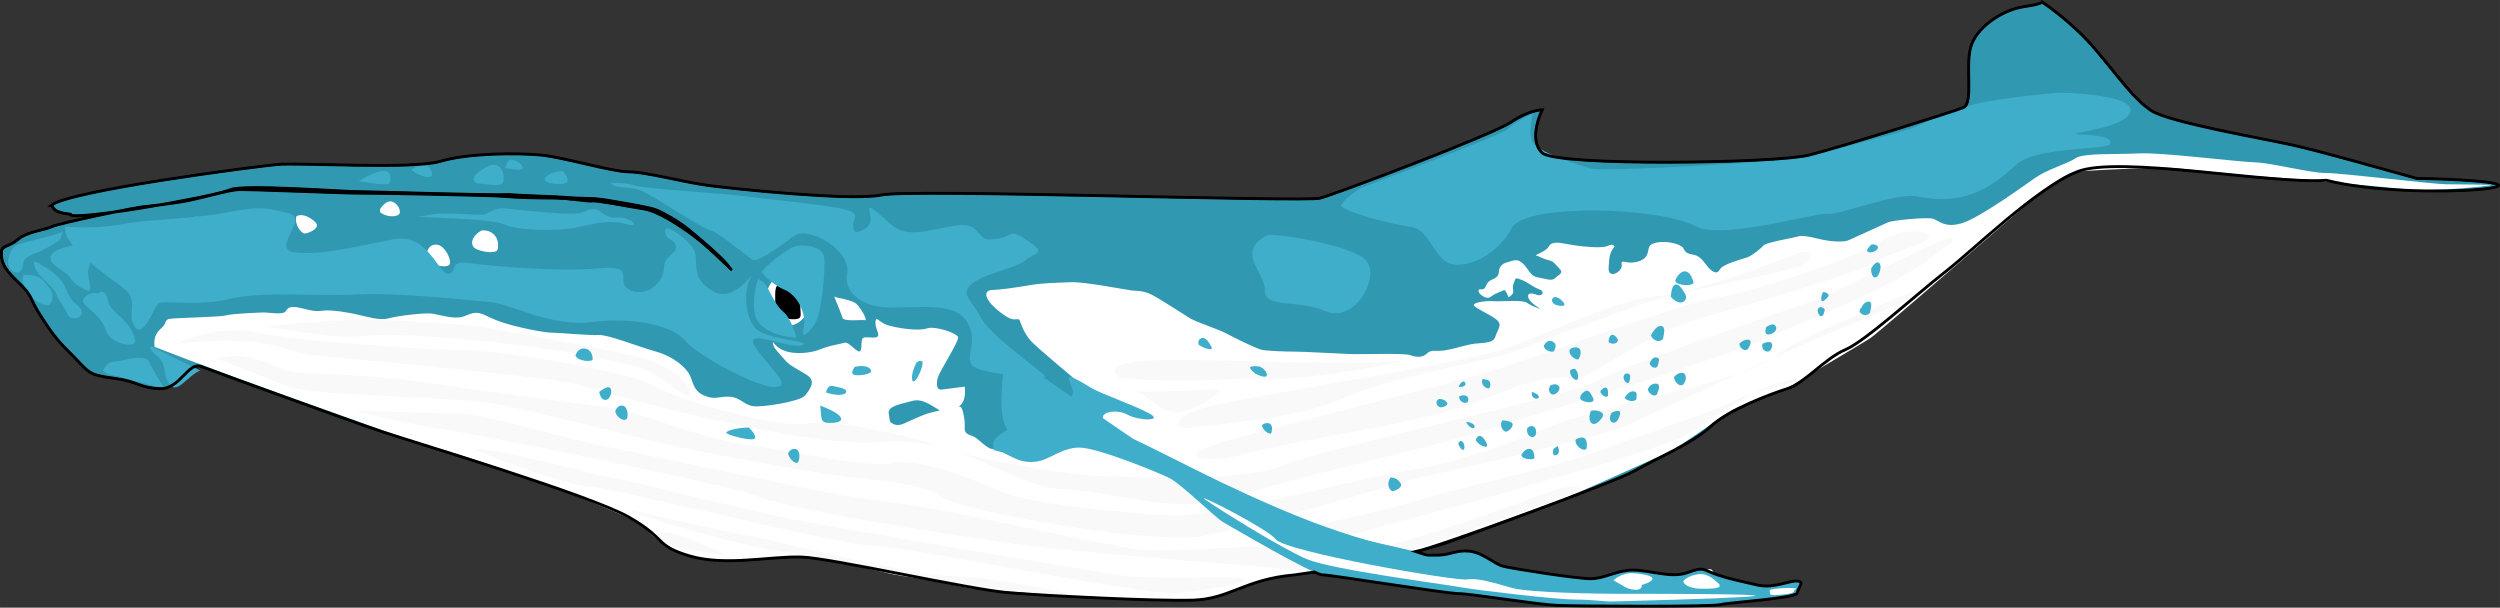 <?xml version="1.0" encoding="UTF-8" standalone="no"?>
<svg
   xmlns:dc="http://purl.org/dc/elements/1.1/"
   xmlns:cc="http://creativecommons.org/ns#"
   xmlns:rdf="http://www.w3.org/1999/02/22-rdf-syntax-ns#"
   xmlns:svg="http://www.w3.org/2000/svg"
   xmlns="http://www.w3.org/2000/svg"
   xmlns:sodipodi="http://sodipodi.sourceforge.net/DTD/sodipodi-0.dtd"
   xmlns:inkscape="http://www.inkscape.org/namespaces/inkscape"
   viewBox="0 0 470.929 114.464"
   version="1.1"
   id="svg226"
   sodipodi:docname="whale.svg"
   width="124.6mm"
   height="30.285mm"
   inkscape:version="1.0.2-2 (e86c870879, 2021-01-15)">
  <rect x="0" y="0" width="470.929" height="114.464" fill="#333333" stroke="none"/>
  <defs
     id="defs230" />
  <sodipodi:namedview
     pagecolor="#ffffff"
     bordercolor="#666666"
     borderopacity="1"
     objecttolerance="10"
     gridtolerance="10"
     guidetolerance="10"
     inkscape:pageopacity="0"
     inkscape:pageshadow="2"
     inkscape:window-width="1920"
     inkscape:window-height="1017"
     id="namedview228"
     showgrid="false"
     units="mm"
     inkscape:zoom="1.0818208"
     inkscape:cx="480.7529"
     inkscape:cy="-3.5158673"
     inkscape:window-x="-8"
     inkscape:window-y="-8"
     inkscape:window-maximized="1"
     inkscape:current-layer="svg226"
     inkscape:document-rotation="0" />
  <path
     d="m 27.345,38.92 c -1.388,0 -16.367,3.165 -17.557,3.759 -1.19,0.595 -4.758,0.991 -6.344,2.379 -1.586,1.388 -3.172,1.189 -3.172,2.379 0,1.19 -0.198,2.577 2.974,5.551 3.172,2.974 1.983,2.775 4.56,6.74 2.577,3.965 3.37,4.758 6.146,7.533 2.775,2.775 2.577,3.37 7.335,3.965 4.758,0.595 4.758,1.784 8.723,1.982 3.965,0.198 5.353,-5.154 7.93,-4.163 2.577,0.991 28.151,10.309 34.099,12.291 5.947,1.983 39.055,11.895 46.39,16.058 7.335,4.163 4.758,5.353 11.498,7.335 6.74,1.983 15.265,0 21.014,0.198 5.749,0.198 31.72,6.146 39.253,6.74 7.534,0.595 27.557,1.586 34.495,1.388 6.939,-0.198 9.317,-3.965 18.635,-4.758 9.318,-0.793 25.574,-4.758 28.548,-5.749 2.974,-0.991 32.711,-11.895 36.081,-13.877 3.37,-1.982 10.904,-5.154 14.274,-8.327 3.37,-3.172 11.3,-6.146 14.472,-7.137 3.172,-0.991 7.137,-5.749 10.904,-7.335 3.767,-1.586 13.481,-10.507 18.834,-14.67 5.353,-4.163 17.05,-15.661 24.781,-18.834 7.732,-3.172 36.478,2.379 46.985,1.586 17.074,4.33 53.023,0.492 16.987,-0.362 -5.749,-1.586 -17.905,-5.064 -23.257,-6.253 -5.353,-1.189 -23.269,-4.288 -26.639,-6.468 -3.37,-2.181 -6.146,-6.344 -10.705,-11.697 -4.56,-5.353 -10.111,-8.921 -10.111,-8.921 0,0 0.991,0.397 -3.172,0.991 -4.163,0.595 -9.12,3.965 -10.111,7.732 -0.991,3.767 0.595,10.507 -1.388,11.3 -1.983,0.793 -22.798,7.335 -28.944,8.921 -6.146,1.586 -47.58,2.181 -50.354,-0.396 -2.774,-2.577 0,-8.128 0,-8.128 0,0 -2.379,0 -5.947,2.379 -3.568,2.379 -32.909,13.481 -35.883,14.274 -2.973,0.793 -77.12,-1.784 -82.669,-0.595 -5.549,1.19 -27.953,-1.189 -32.513,-1.784 -4.56,-0.595 -11.895,-2.577 -15.067,-2.577 -3.172,0 -12.291,-2.775 -16.653,-3.172 -4.361,-0.397 -13.481,-0.397 -18.834,1.189 -5.353,1.586 -26.565,0.198 -30.728,0.595 -4.163,0.396 -39.451,4.956 -42.624,7.732 0.689,-0.009 -0.353,1.187 3.591,1.631 -0.389,1.497 26.591,-3.129 30.246,-4.622 2.521,-1.03 21.135,0.374 23.754,0.374 2.619,0 25.624,0.748 28.617,0.561 1.959,0.171 9.562,0.394 10.456,0.506 0.894,0.112 4.454,0.232 5.013,0.232 0.559,0 2.031,0.104 4.49,0.551 2.46,0.447 6.82,1.118 8.05,1.677 1.23,0.559 3.794,1.921 5.749,3.498 2.234,1.801 6.332,5.312 7.391,6.683 1.254,1.625 0.723,0.775 0.052,0.216 -0.671,-0.559 -3.624,-3.578 -6.308,-5.59 -2.683,-2.013 -6.837,-4.686 -9.357,-5.078 -3.204,-0.499 -9.164,-1.557 -9.779,-1.406 -0.66,0.162 -5.039,-0.643 -7.499,-0.643 -2.46,0 -6.852,-0.077 -8.864,-0.302 -2.012,-0.225 -26.241,-0.683 -27.918,-0.625 -1.509,0.052 -20.699,-0.764 -22.487,-0.652 -1.789,0.112 -5.711,1.28 -8.842,1.951 -3.131,0.671 -8.601,1.245 -8.601,1.245 z"
     fill="#3198b1"
     stroke="#000000"
     stroke-width="0.373"
     id="path2" />
  <path
     d="m 29.111,65.341 c -0.224,-1.901 0.447,-2.795 1.342,-3.578 0.894,-0.783 0.559,-1.453 1.342,-1.677 0.783,-0.224 9.615,-0.335 10.733,-0.671 1.118,-0.335 6.708,-0.559 7.267,-0.559 0.559,0 3.466,0.447 3.913,-0.112 0.447,-0.559 0.671,-1.23 2.683,-0.783 2.012,0.447 2.683,0.783 4.472,0.559 1.789,-0.224 5.255,0.447 6.708,0.783 1.453,0.335 4.025,1.118 5.59,0.671 1.565,-0.447 6.82,-1.118 8.273,-0.894 1.453,0.224 4.137,1.118 5.814,0.559 1.677,-0.559 2.236,-1.23 4.472,-0.112 2.236,1.118 4.36,1.677 6.261,2.124 1.901,0.447 4.696,1.006 5.925,1.006 1.23,0 7.043,0.559 8.832,0.447 1.789,-0.112 7.602,2.236 10.845,3.13 3.242,0.894 5.702,3.019 6.372,4.472 0.67,1.453 0.671,2.907 2.683,3.801 2.012,0.894 2.795,0.112 4.807,0.224 2.012,0.112 2.683,1.565 4.472,1.789 1.789,0.224 8.832,-0.894 9.727,-2.012 0.895,-1.118 2.124,-2.683 0.447,-3.801 -1.677,-1.118 -3.354,-1.789 -4.248,-2.907 -0.894,-1.118 -2.236,-2.236 -2.236,-3.13 0,-0.894 -0.112,0.447 2.012,1.342 2.124,0.894 5.366,0.447 6.932,-0.224 1.565,-0.671 3.801,-1.006 4.584,-1.23 0.783,-0.224 2.46,2.124 2.907,1.565 0.447,-0.559 0,-2.012 0.559,-2.46 0.559,-0.447 3.242,0.559 2.795,-0.894 -0.447,-1.453 -0.559,-1.453 -0.447,-2.348 0.112,-0.894 0.559,0.224 2.124,0.783 1.565,0.559 5.925,1.23 7.491,0.671 1.565,-0.559 5.814,0.894 5.925,1.677 0.112,0.783 -3.466,6.372 -3.801,7.491 -0.335,1.118 -0.335,2.46 0.671,2.348 1.006,-0.112 4.36,-0.559 4.36,-0.559 0,0 0.447,2.46 -0.894,3.578 -1.342,1.118 -2.571,1.565 -3.801,0.894 -1.23,-0.671 -3.242,-2.348 -5.143,-1.789 -1.9,0.559 -4.696,0.894 -4.472,2.348 0.224,1.453 0.112,1.565 0.671,1.901 0.559,0.335 1.23,0.447 2.236,0 1.006,-0.447 3.578,-1.677 4.919,-2.012 1.342,-0.335 5.255,-1.342 5.702,-1.118 0.447,0.224 0.894,2.683 0.783,3.913 -0.112,1.23 0.894,1.342 1.677,1.677 0.783,0.335 2.46,2.236 3.466,2.348 1.006,0.112 1.453,-1.342 1.677,-2.124 0.224,-0.783 2.124,1.118 3.466,1.677 1.342,0.559 5.255,0.559 7.491,-0.671 2.236,-1.23 3.995,-2.841 4.778,-2.394 0.783,0.447 5.047,0.714 5.047,0.714 0,0 -3.788,-2.792 -5.353,-4.58 -1.565,-1.789 -0.559,-3.466 -0.559,-3.466 0,0 1.994,0.514 0.429,-1.051 -1.565,-1.565 -8.814,-7.334 -9.932,-8.788 -1.118,-1.453 -1.565,-2.795 -1.789,-3.466 -0.224,-0.671 -0.894,0.112 -2.124,-0.559 -1.23,-0.671 -3.242,-2.236 -3.913,-3.466 -0.671,-1.23 -0.112,-1.789 1.006,-1.789 1.118,0 4.36,-0.447 6.932,-0.894 2.572,-0.447 5.255,-0.447 7.714,-0.559 2.46,-0.112 10.51,1.453 11.516,1.565 1.006,0.112 2.124,0 3.689,0.783 1.565,0.783 6.149,3.801 7.267,4.472 1.118,0.671 5.478,2.124 6.708,2.795 1.23,0.671 5.702,2.907 6.82,3.13 1.118,0.224 4.584,0.335 6.149,0.335 1.565,0 7.602,0.335 10.286,0.447 2.683,0.112 10.286,-0.224 11.516,0.224 1.23,0.447 2.348,0.447 3.13,-0.335 0.783,-0.783 1.677,-0.335 3.242,-0.559 1.565,-0.224 2.795,-0.671 4.807,-1.118 2.012,-0.447 4.36,0 4.807,-1.453 0.447,-1.453 1.453,-2.236 0.224,-3.242 -1.23,-1.006 -4.025,-2.124 -4.248,-2.683 -0.224,-0.559 2.348,-0.894 3.689,-0.783 1.342,0.112 5.478,-0.335 6.372,0.335 0.894,0.671 2.46,1.118 2.46,1.118 0,0 -1.901,-1.118 -2.236,-2.012 -0.335,-0.894 0.335,-1.118 1.453,-0.671 1.118,0.447 1.789,-0.559 0.559,-1.006 -1.23,-0.447 -2.124,-1.342 -3.354,-1.789 -1.23,-0.447 -1.006,-0.447 -1.453,0.671 -0.447,1.118 0.335,1.565 -0.447,2.236 -0.783,0.671 -0.447,0.335 -0.894,-0.447 -0.447,-0.783 -0.224,-0.559 -1.677,0 -1.453,0.559 -1.342,1.23 -2.46,0.783 -1.118,-0.447 -1.565,-1.565 -0.671,-1.453 0.894,0.112 0.783,-0.671 1.342,-1.342 0.559,-0.671 1.901,-0.559 2.012,-1.901 0.112,-1.342 0.894,-1.677 1.789,-1.901 0.894,-0.224 1.677,-0.783 2.795,0.335 1.118,1.118 1.342,2.348 2.795,2.571 1.453,0.224 2.571,0.783 3.242,0.112 0.671,-0.671 1.677,-0.894 0.783,-1.789 -0.894,-0.894 -1.006,-1.342 -2.012,-1.565 -1.006,-0.224 -1.901,-0.783 -2.348,-0.894 -0.447,-0.112 1.789,-0.671 2.348,-1.677 0.559,-1.006 1.901,-0.783 3.578,-0.447 1.677,0.335 6.372,0.894 7.491,0.335 1.118,-0.559 1.342,0.112 1.342,0.112 0,0 -0.894,0.894 -1.006,2.46 -0.112,1.565 -0.335,2.46 0.447,2.683 0.783,0.224 2.124,-0.894 1.901,-1.789 -0.224,-0.894 0.671,-0.335 1.677,-0.335 1.006,0 2.683,-0.335 3.13,-1.565 0.447,-1.23 0,-1.901 1.901,-2.236 1.901,-0.335 4.584,0.335 4.919,1.118 0.335,0.783 0.783,1.006 2.012,1.23 1.23,0.224 2.012,1.565 2.571,2.236 0.559,0.671 1.677,1.677 2.236,0.559 0.559,-1.118 4.36,-2.012 5.255,-2.348 0.895,-0.335 2.571,-1.677 3.019,-2.236 0.447,-0.559 5.814,-1.453 6.485,-1.677 0.671,-0.224 1.677,-0.112 3.913,0.447 2.236,0.559 4.807,0.671 5.702,0.224 0.895,-0.447 6.708,-3.019 7.379,-3.354 0.671,-0.335 7.155,-1.006 8.385,-0.671 1.23,0.335 2.124,1.789 5.366,0.894 3.242,-0.894 11.739,-7.043 13.975,-8.609 2.236,-1.565 6.149,-2.683 7.602,-3.689 1.453,-1.006 7.938,-0.671 11.963,-0.894 4.025,-0.224 18.335,1.565 21.69,1.677 3.354,0.112 10.397,2.012 13.416,2.012 3.019,0 20.348,2.124 22.696,2.124 2.348,0 8.497,0.112 8.497,0.112 0.354,0.236 -12.501,1.393 -15.764,0.894 -2.017,-0.308 -25.714,-2.46 -27.279,-2.46 -1.565,0 -16.211,-1.677 -18,-1.677 -1.789,0 -15.876,0.447 -17.776,0.894 -1.901,0.447 -6.261,3.913 -7.826,5.366 -1.05,0.709 -28.403,24.584 -30.3,25.849 -1.897,1.265 -12.017,7.115 -13.993,8.459 -1.976,1.344 -9.961,3.874 -12.095,5.139 -2.134,1.265 -10.04,7.036 -11.779,7.827 -1.739,0.79 -18.973,8.538 -20.317,9.012 -1.344,0.474 -14.388,5.059 -15.811,6.008 -1.423,0.949 -14.23,4.269 -15.495,4.585 -1.265,0.316 -17.788,3.478 -18.42,3.478 -0.632,0 -4.664,0.474 -6.008,0.949 -1.344,0.474 -6.878,2.688 -8.38,3.083 -1.502,0.395 -3.953,0.316 -5.297,0.87 -1.344,0.553 -40.318,-1.897 -42.453,-2.372 -2.134,-0.474 -18.262,-3.478 -19.29,-3.795 -1.028,-0.316 -9.249,-2.134 -11.226,-2.214 -1.977,-0.079 -15.495,0.949 -16.364,1.028 -0.869,0.079 -7.183,-1.332 -8.322,-1.976 -1.478,-0.836 -4.086,-2.551 -4.955,-3.81 -2.346,-3.4 -40.351,-16.262 -42.518,-16.201 -16.896,-6.106 -34.131,-12.043 -50.491,-18.416 z"
     fill="#ffffff"
     id="path4"
     style="stroke-width:0.49" />
  <g
     transform="matrix(0.49,0,0,0.49,-185.88,-135.614)"
     fill="#f9f9f9"
     id="g32">
    <path
       d="m 447.39,408.88 c 6.557,-3.531 19.671,-7.061 32.281,-4.035 12.61,3.026 67.083,6.557 78.684,6.557 11.601,0 61.535,7.566 72.127,13.618 10.592,6.052 48.926,16.645 59.518,14.627 10.592,-2.018 40.855,5.044 51.447,9.079 10.592,4.035 49.43,11.097 61.535,11.097 12.105,0 53.969,2.522 69.101,-4.035 15.132,-6.557 109.45,-26.228 121.56,-32.785 12.11,-6.557 79.189,-29.254 85.746,-31.776 6.557,-2.522 44.386,-21.689 47.917,-22.697 3.531,-1.008 4.035,1.009 -10e-5,3.026 -4.035,2.018 -4.539,5.044 -19.671,13.114 -15.132,8.07 -31.273,14.121 -50.439,22.697 -19.166,8.576 -96.842,31.442 -111.97,36.316 -16.103,5.186 -72.301,17.476 -87.259,23.202 -23.95,9.169 -50.928,-1.409 -69.605,-2.018 -20.693,-0.674 -37.829,-20.68 -70.11,-18.158 -32.281,2.522 -108.44,-19.671 -117.02,-22.193 -8.58,-2.522 -86.801,-9.845 -100.88,-11.097 -11.313,-1.006 -16.774,-8.498 -52.961,-4.54 z"
       id="path6" />
    <path
       d="m 480.68,402.32 c 12.61,1.513 28.246,5.044 40.351,3.531 12.105,-1.513 42.369,2.018 52.961,3.026 10.592,1.009 46.908,6.557 54.978,10.592 8.07,4.035 15.636,12.61 15.636,8.07 0,-4.54 -10.592,-11.097 -18.158,-13.114 -7.566,-2.017 -54.978,-11.097 -63.048,-12.105 -8.07,-1.008 -34.803,-3.026 -49.934,-2.522 -15.131,0.504 -32.785,2.522 -32.785,2.522 z"
       id="path8" />
    <path
       d="m 461.51,414.93 c 15.636,-4.54 23.202,4.54 32.785,5.044 9.583,0.504 33.29,1.513 46.404,3.531 13.114,2.018 57.5,8.07 70.614,9.583 13.114,1.513 38.333,12.61 54.474,14.627 16.141,2.017 46.908,9.079 56.491,7.061 9.583,-2.018 28.75,5.044 40.855,10.592 12.105,5.548 50.436,8.614 66.579,9.583 16.098,0.966 74.713,-15.068 92.807,-17.654 14.988,-2.142 36.316,-9.583 52.961,-16.645 16.645,-7.062 75.154,-17.654 85.241,-26.228 10.087,-8.574 49.934,-23.202 53.465,-25.724 3.531,-2.522 3.026,1.009 -4.54,5.044 -35.099,13.784 -69.05,30.022 -103.4,45.899 -12.61,6.053 -87.763,21.689 -95.834,24.715 -8.071,3.026 -62.177,17.847 -70.11,18.662 -24.527,2.522 -93.816,-10.592 -98.86,-15.132 -5.044,-4.54 -24.211,-6.557 -34.298,-7.566 -10.087,-1.009 -41.864,-6.557 -61.535,-10.592 -19.671,-4.035 -64.562,-16.14 -78.684,-18.158 -14.122,-2.018 -66.579,-3.026 -74.649,-5.548 -8.07,-2.522 -29.254,-12.105 -30.768,-11.097 z"
       id="path10" />
    <path
       d="m 515.48,434.6 c 0,0 29.759,1.009 39.342,1.009 9.583,0 37.829,8.575 51.952,11.601 14.123,3.026 93.312,19.671 100.37,20.68 7.058,1.009 23.706,3.026 31.776,4.54 8.07,1.513 69.605,14.627 78.684,15.636 9.079,1.009 33.794,-1.009 44.386,-1.009 10.592,0 32.785,7.061 30.768,9.079 -2.017,2.018 -24.715,-1.513 -40.351,-2.522 -15.636,-1.009 -59.013,-5.044 -69.605,-6.053 -10.592,-1.009 -96.426,-13.285 -114.5,-20.68 -9.383,-3.84 -110.46,-24.211 -119.54,-25.219 -9.08,-1.008 -33.29,-7.061 -33.29,-7.061 z"
       id="path12" />
    <path
       d="m 561.38,449.23 c 12.61,0.504 44.89,9.583 52.961,11.097 8.071,1.514 54.978,13.114 70.11,16.14 15.132,3.026 107.94,18.662 123.57,21.184 15.63,2.522 44.338,0.153 48.926,1.513 4.601,1.364 -10.102,3.995 -24.715,5.548 -12.856,1.367 -105.42,-18.158 -117.52,-18.158 -12.1,0 -99.364,-22.193 -108.44,-22.697 -9.076,-0.504 -40.855,-12.105 -44.89,-14.627 z"
       id="path14" />
    <path
       d="m 620.4,472.43 c 9.079,2.522 40.351,9.079 48.421,10.592 8.07,1.513 62.04,15.132 75.658,15.132 13.618,0 52.961,7.566 48.926,8.07 -4.035,0.504 -64.562,-7.061 -72.632,-9.079 -8.07,-2.018 -34.803,-7.566 -45.395,-9.079 -10.592,-1.513 -50.943,-12.61 -54.978,-15.636 z"
       id="path16" />
    <path
       d="m 632,482.52 c 5.044,6.053 17.654,6.053 24.715,7.566 7.061,1.513 -13.114,-6.557 -18.158,-8.07 -5.044,-1.513 -6.557,0.504 -6.557,0.504 z"
       id="path18" />
    <path
       d="m 867.04,483.53 c 16.645,-5.044 45.395,-10.592 60.022,-15.132 14.627,-4.54 52.456,-12.61 66.579,-18.158 14.123,-5.548 45.899,-15.636 52.961,-19.671 7.062,-4.035 37.829,-9.583 23.202,-8.07 -14.627,1.513 -32.281,15.636 -41.864,21.184 -9.583,5.548 -47.412,15.636 -69.101,22.193 -21.689,6.557 -53.465,14.123 -63.553,17.654 -10.088,3.531 -28.246,0 -28.246,0 z"
       id="path20" />
    <path
       d="m 896.3,490.08 c 24.715,-3.531 73.641,-22.697 81.711,-25.219 8.07,-2.522 14.123,-0.504 1.513,3.531 -12.61,4.035 -78.18,27.741 -80.702,26.733 -2.522,-1.008 -2.522,-5.044 -2.522,-5.044 z"
       id="path22" />
    <path
       d="m 851.05,453.03 c 36.035,-9.787 72.07,-12.012 100.54,-23.578 28.47,-11.566 30.252,-5.783 36.48,-8.008 6.228,-2.224 26.248,-16.905 43.153,-21.799 16.905,-4.894 62.727,-17.795 67.176,-21.354 4.449,-3.559 23.578,-8.008 22.689,-10.677 -0.889,-2.669 -12.012,-3.114 -19.13,2.224 -7.118,5.338 -50.271,19.575 -62.728,21.354 -12.457,1.779 -76.074,25.358 -90.31,29.362 -14.236,4.004 -89.42,23.134 -98.317,25.803 -8.897,2.669 -13.346,4.894 -10.677,6.228 2.669,1.335 11.122,0.445 11.122,0.445 z"
       id="path24" />
    <path
       d="m 834.14,441.46 c 11.567,-1.335 45.822,-4.004 61.393,-11.567 15.571,-7.563 57.834,-14.681 66.731,-18.24 8.897,-3.559 40.928,-15.571 51.606,-19.13 10.678,-3.559 52.495,-11.122 57.389,-13.346 4.894,-2.224 6.228,-7.563 -0.89,-4.894 -7.118,2.669 -39.149,15.126 -55.164,16.46 -16.015,1.334 -46.712,17.35 -61.393,21.354 -14.681,4.004 -95.203,17.795 -101.88,19.13 -6.677,1.335 -24.913,5.338 -17.795,10.232 z"
       id="path26" />
    <path
       d="m 809.23,421.89 c 23.578,2.669 45.377,0 60.058,0.445 14.681,0.445 60.503,-8.008 45.377,-6.673 -15.126,1.335 -65.397,-0.445 -76.519,-0.445 -11.122,0 -36.48,-0.89 -28.917,6.673 z"
       id="path28" />
    <path
       d="m 815.01,427.23 c 15.571,0.445 28.472,-0.89 32.476,-0.89 4.004,0 -9.787,9.342 -16.46,8.898 -6.673,-0.445 -11.567,-8.008 -16.016,-8.008 z"
       id="path30" />
  </g>
  <path
     d="m 55.833,40.742 c -0.447,1.453 0.894,3.242 1.565,3.242 0.671,0 3.13,-1.006 2.012,-2.124 -1.118,-1.118 -2.683,-1.677 -3.578,-1.118 z"
     fill="#ffffff"
     id="path34"
     style="stroke-width:0.49" />
  <path
     d="m 71.594,39.96 c 1.342,1.118 3.466,0.894 3.689,0.224 0.224,-0.671 -0.447,-2.012 -1.565,-2.236 -1.118,-0.224 -2.124,1.453 -2.124,1.453 z"
     fill="#ffffff"
     id="path36"
     style="stroke-width:0.49" />
  <path
     d="m 80.762,46.78 c -0.783,1.006 -0.335,2.46 0.671,2.907 1.006,0.447 3.354,0.894 3.354,-0.224 0,-1.118 -1.118,-3.13 -2.348,-3.354 -1.23,-0.224 -1.677,0.671 -1.677,0.671 z"
     fill="#ffffff"
     id="path38"
     style="stroke-width:0.49" />
  <path
     d="m 90.715,43.426 c -1.901,1.006 -2.236,2.683 -1.23,3.354 1.006,0.671 4.025,1.118 4.248,0.224 0.224,-0.894 0.112,-2.236 -0.894,-3.019 -1.006,-0.783 -2.124,-0.559 -2.124,-0.559 z"
     fill="#ffffff"
     id="path40"
     style="stroke-width:0.49" />
  <path
     d="m 157.123,55.834 c 0.559,1.342 1.342,3.242 1.565,4.025 0.224,0.783 3.689,0.335 4.248,0.447 0.559,0.112 -0.671,-2.124 -1.565,-3.019 -0.894,-0.894 -3.913,-1.118 -4.248,-1.453 z"
     fill="#ffffff"
     id="path42"
     style="stroke-width:0.49" />
  <g
     transform="matrix(0.49,0,0,0.49,-185.88,-135.614)"
     fill="#3faecb"
     id="g154">
    <path
       d="m 622.95,395.23 c -0.685,3.196 2.967,5.707 4.565,4.794 1.598,-0.913 5.479,-2.739 3.881,-4.109 -1.598,-1.37 -8.446,-0.685 -8.446,-0.685 z"
       id="path44" />
    <path
       d="m 600.58,413.49 c 0.913,2.283 6.62,2.511 6.62,1.37 0,-1.141 -0.457,-3.881 -3.196,-4.109 -2.739,-0.228 -3.424,2.739 -3.424,2.739 z"
       id="path46" />
    <path
       d="m 609.71,427.42 c 0.457,2.511 1.598,3.424 2.967,2.967 1.37,-0.457 2.283,-3.652 1.141,-4.565 -1.141,-0.913 -4.109,1.598 -4.109,1.598 z"
       id="path48" />
    <path
       d="m 615.88,434.95 c 0.685,2.967 4.109,4.109 4.565,2.511 0.457,-1.598 0,-4.794 -2.054,-4.794 -2.054,0 -2.511,2.283 -2.511,2.283 z"
       id="path50" />
    <path
       d="m 667.24,441.12 c -4.337,0 -9.816,1.37 -8.446,2.283 1.37,0.913 10.044,3.196 10.729,1.826 0.685,-1.37 -2.283,-4.109 -2.283,-4.109 z"
       id="path52" />
    <path
       d="m 682.3,451.16 c 0.685,2.511 3.196,4.337 3.881,3.196 0.685,-1.141 0.913,-4.794 -1.141,-5.022 -2.054,-0.228 -2.739,1.826 -2.739,1.826 z"
       id="path54" />
    <path
       d="m 694.63,432.67 c 0.685,4.109 -0.228,6.392 2.739,6.62 2.968,0.228 6.392,-0.228 5.022,-2.283 -1.37,-2.054 -7.761,-4.337 -7.761,-4.337 z"
       id="path56" />
    <path
       d="m 696.91,427.65 c 3.881,1.37 7.533,1.141 7.761,-0.228 0.228,-1.37 -3.196,-1.826 -5.25,-2.283 -2.054,-0.457 -2.511,2.511 -2.511,2.511 z"
       id="path58" />
    <path
       d="m 707.87,417.83 c -1.826,2.739 -0.685,3.196 1.37,3.196 2.054,0 6.392,-0.685 4.565,-2.511 -1.826,-1.826 -5.935,-0.685 -5.935,-0.685 z"
       id="path60" />
    <path
       d="m 731.61,416.23 c -2.511,5.022 -1.826,8.218 -0.457,6.848 1.37,-1.37 3.424,-6.392 2.739,-7.305 -0.685,-0.913 -2.283,0.457 -2.283,0.457 z"
       id="path62" />
    <path
       d="m 750.1,398.2 c 1.37,2.511 3.424,6.62 4.337,4.337 0.913,-2.283 -0.457,-5.25 -1.598,-5.935 C 751.698,395.917 750.1,398.2 750.1,398.2 Z"
       id="path64" />
    <path
       d="m 846.66,471.02 c 1.37,2.054 6.163,5.25 6.848,3.652 0.685,-1.598 -1.826,-5.935 -3.881,-6.163 -2.054,-0.228 -2.967,2.511 -2.967,2.511 z"
       id="path66" />
    <path
       d="m 840.27,409.39 c 2.054,1.37 5.707,2.511 4.794,0.685 -0.913,-1.826 -2.511,-4.109 -4.109,-3.196 -1.598,0.913 -0.685,2.511 -0.685,2.511 z"
       id="path68" />
    <path
       d="m 859.9,417.83 c 0.228,2.511 5.935,4.565 6.392,3.424 0.457,-1.141 -1.37,-3.424 -3.196,-3.652 -1.826,-0.228 -3.196,0.228 -3.196,0.228 z"
       id="path70" />
    <path
       d="m 932.49,430.16 c -2.054,1.37 -0.228,3.196 0.685,3.196 0.913,0 3.424,-0.685 2.283,-2.054 -1.141,-1.37 -2.967,-1.141 -2.967,-1.141 z"
       id="path72" />
    <path
       d="m 864.46,440.2 c 0.457,2.511 3.424,3.881 3.652,2.967 0.228,-0.913 0.685,-3.196 -0.913,-3.652 -1.598,-0.457 -2.739,0.685 -2.739,0.685 z"
       id="path74" />
    <path
       d="m 914,460.29 c -2.054,2.739 -0.228,5.25 0.685,5.25 0.913,0 4.337,-1.37 2.967,-3.196 -1.37,-1.826 -2.283,-1.826 -3.652,-2.054 z"
       id="path76" />
    <path
       d="m 940.02,425.36 c 1.141,0.457 3.424,-0.228 2.511,-1.598 -0.913,-1.37 -2.511,1.598 -2.511,1.598 z"
       id="path78" />
    <path
       d="m 940.25,429.25 c 0,1.826 2.054,2.739 2.967,2.283 0.913,-0.457 0.913,-2.511 -0.685,-2.739 -1.598,-0.228 -2.283,0.457 -2.283,0.457 z"
       id="path80" />
    <path
       d="m 949.38,422.4 c -1.141,2.283 1.37,3.881 2.283,3.652 0.913,-0.228 0.913,-2.967 -0.457,-3.196 -1.37,-0.228 -1.826,-0.457 -1.826,-0.457 z"
       id="path82" />
    <path
       d="m 956.91,438.38 c -1.37,1.826 0.228,4.337 1.37,4.337 1.141,0 3.424,-2.511 2.283,-3.424 -1.141,-0.913 -3.652,-0.913 -3.652,-0.913 z"
       id="path84" />
    <path
       d="m 972.89,409.61 c -0.228,1.826 3.424,2.967 3.881,2.054 0.457,-0.913 1.37,-2.739 -0.685,-3.652 -2.054,-0.913 -3.196,1.598 -3.196,1.598 z"
       id="path86" />
    <path
       d="m 982.71,411.67 c -0.228,1.826 2.967,4.109 3.652,2.967 0.685,-1.141 1.37,-4.337 -1.141,-4.337 -2.511,0 -2.511,1.37 -2.511,1.37 z"
       id="path88" />
    <path
       d="m 976.55,393.41 c 0.685,0.913 5.022,1.598 4.109,0 -0.913,-1.598 -3.424,-3.196 -4.337,-2.054 -0.913,1.141 0.228,2.054 0.228,2.054 z"
       id="path90" />
    <path
       d="m 968.33,427.42 c -0.685,2.283 1.826,3.196 2.511,2.283 0.685,-0.913 -1.598,-2.054 -2.511,-2.283 z"
       id="path92" />
    <path
       d="m 975.4,424.91 c -1.37,1.826 0,4.109 1.598,3.424 1.598,-0.685 2.511,-2.511 1.37,-3.424 -1.141,-0.913 -2.967,0 -2.967,0 z"
       id="path94" />
    <path
       d="m 982.94,419.2 c -0.228,2.511 2.511,4.565 2.967,3.196 0.457,-1.37 -0.457,-3.881 -1.37,-3.881 -0.913,0 -1.598,0.685 -1.598,0.685 z"
       id="path96" />
    <path
       d="m 964.22,451.62 c 0,1.826 5.25,2.283 5.022,0.913 -0.228,-1.37 -0.228,-3.196 -2.054,-3.196 -1.826,0 -2.967,2.283 -2.967,2.283 z"
       id="path98" />
    <path
       d="m 966.5,441.34 c -0.685,2.511 1.598,4.109 2.739,3.196 1.141,-0.913 0.685,-3.424 -0.457,-3.881 -1.141,-0.457 -2.283,0.685 -2.283,0.685 z"
       id="path100" />
    <path
       d="m 946.87,446.37 c 1.598,2.054 4.794,2.967 4.109,1.141 -0.685,-1.826 -2.283,-3.881 -3.424,-2.967 -1.141,0.913 -0.685,1.826 -0.685,1.826 z"
       id="path102" />
    <path
       d="m 942.99,439.06 c 1.37,2.511 3.424,2.967 3.196,1.598 -0.228,-1.37 -2.967,-1.826 -3.196,-1.598 z"
       id="path104" />
    <path
       d="m 940.02,447.51 c 0.685,1.826 2.054,2.967 2.283,1.598 0.228,-1.37 -0.685,-3.196 -1.598,-2.739 -0.913,0.457 -0.685,1.141 -0.685,1.141 z"
       id="path106" />
    <path
       d="m 976.55,449.33 c -0.685,2.511 0.457,2.967 1.598,2.054 1.141,-0.913 0,-3.196 0,-3.196 z"
       id="path108" />
    <path
       d="m 984.99,446.14 c 0.228,2.967 4.109,4.565 4.337,2.739 0.228,-1.826 0,-4.337 -2.283,-3.881 -2.283,0.457 -2.054,1.141 -2.054,1.141 z"
       id="path110" />
    <path
       d="m 990.93,434.72 c -1.563,3.906 0.505,6.28 2.739,4.337 3.197,-2.78 1.829,-3.881 0,-4.337 -1.829,-0.456 -2.739,0 -2.739,0 z"
       id="path112" />
    <path
       d="m 998.92,435.41 c -1.911,3.35 0.754,4.826 2.054,3.196 1.141,-1.598 1.826,-3.881 0.457,-3.881 -1.37,0 -2.511,0.685 -2.511,0.685 z"
       id="path114" />
    <path
       d="m 1003.9,429.7 c 1.141,1.598 4.565,1.598 4.565,0.228 0,-1.37 0.457,-2.739 -1.37,-2.739 -1.826,0 -3.196,2.511 -3.196,2.511 z"
       id="path116" />
    <path
       d="m 1012.8,426.51 c 0.685,2.283 3.196,2.967 3.652,1.598 0.457,-1.37 1.598,-3.881 -0.685,-3.881 -2.283,0 -2.968,2.283 -2.968,2.283 z"
       id="path118" />
    <path
       d="m 1022.9,421.71 c 0,2.054 2.511,4.109 3.652,2.739 1.141,-1.37 1.37,-4.109 -0.457,-4.337 -1.826,-0.228 -3.196,1.598 -3.196,1.598 z"
       id="path120" />
    <path
       d="m 1014,405.73 c 1.443,3.104 4.721,2.374 4.794,0.685 0.041,-0.94 1.141,-4.109 -0.913,-4.337 -2.054,-0.228 -3.881,3.652 -3.881,3.652 z"
       id="path122" />
    <path
       d="m 998,408.47 c 1.826,1.141 3.881,-0.228 3.196,-1.37 -0.685,-1.141 -2.054,-2.511 -2.967,-0.913 -0.913,1.598 -0.228,2.283 -0.228,2.283 z"
       id="path124" />
    <path
       d="m 987.05,430.39 c 1.826,1.37 5.65,1.466 4.794,-0.457 -1.598,-3.587 -2.511,-3.488 -4.109,-2.054 -1.462,1.311 -0.685,2.511 -0.685,2.511 z"
       id="path126" />
    <path
       d="m 994.81,427.88 c 0.685,1.37 2.739,2.054 2.739,0.685 0,-1.37 0,-3.652 -1.826,-2.511 -1.826,1.141 -0.913,1.826 -0.913,1.826 z"
       id="path128" />
    <path
       d="m 1003.5,421.71 c 0,1.826 1.826,3.196 2.283,1.598 0.457,-1.598 0.457,-2.967 -0.913,-2.967 -1.37,0 -1.37,1.37 -1.37,1.37 z"
       id="path130" />
    <path
       d="m 1013.5,416.46 c 0.457,1.598 2.739,2.511 3.196,0.685 0.457,-1.826 0.913,-2.739 -0.685,-2.967 -1.598,-0.228 -2.511,2.283 -2.511,2.283 z"
       id="path132" />
    <path
       d="m 1021.7,390.9 c 3.788,4.282 6.869,1.257 5.479,-1.141 -1.37,-2.283 -2.739,-4.337 -4.109,-3.424 -1.37,0.913 -1.37,4.565 -1.37,4.565 z"
       id="path134" />
    <path
       d="m 1023.6,384.05 c -1.514,2.269 6.047,3.177 6.848,1.37 -0.457,-1.598 -1.37,-4.337 -3.424,-4.337 -2.054,0 -3.424,2.967 -3.424,2.967 z"
       id="path136" />
    <path
       d="m 1048,408.93 c 0.228,2.054 2.511,3.196 3.424,1.826 0.913,-1.37 1.598,-3.424 -0.228,-3.424 -1.826,0 -3.196,1.598 -3.196,1.598 z"
       id="path138" />
    <path
       d="m 1058.3,402.54 c -0.685,2.511 0,2.967 1.37,2.739 1.37,-0.228 3.196,-1.598 2.283,-3.196 -0.913,-1.598 -3.652,0.457 -3.652,0.457 z"
       id="path140" />
    <path
       d="m 1056.9,408.93 c -0.685,2.739 2.283,3.881 3.196,2.283 0.913,-1.598 0.685,-2.967 -0.685,-2.967 -1.37,0 -2.511,0.685 -2.511,0.685 z"
       id="path142" />
    <path
       d="m 1080.2,389.07 c -1.141,2.054 -0.913,4.337 0.457,3.196 1.37,-1.141 2.283,-2.054 1.141,-2.739 -1.141,-0.685 -1.598,-0.457 -1.598,-0.457 z"
       id="path144" />
    <path
       d="m 1078.1,395.92 c 0,2.283 1.826,3.196 2.283,1.598 0.457,-1.598 0.913,-1.826 -0.457,-2.511 -1.37,-0.685 -1.826,0.913 -1.826,0.913 z"
       id="path146" />
    <path
       d="m 1095,395 c -2.403,1.826 1.55,4.109 3.196,2.054 0.457,-2.054 1.141,-4.565 -0.685,-4.337 -1.826,0.228 -2.511,2.283 -2.511,2.283 z"
       id="path148" />
    <path
       d="m 1098.7,379.94 c -0.228,3.196 1.598,4.565 2.739,2.511 1.141,-2.054 1.141,-4.337 0,-4.794 -1.141,-0.457 -2.739,2.283 -2.739,2.283 z"
       id="path150" />
    <path
       d="m 1098.7,370.81 c -2.283,2.283 -1.826,2.967 -0.228,2.967 1.598,0 3.652,-1.598 2.511,-2.511 -1.141,-0.913 -2.283,-0.457 -2.283,-0.457 z"
       id="path152" />
  </g>
  <path
     d="m 317.989,109.166 c 0.148,1.479 2.811,2.071 3.698,2.071 0.888,0 3.551,0.148 1.923,-1.627 -1.627,-1.775 -0.148,-2.811 -2.515,-2.219 -2.367,0.592 -3.107,1.775 -3.107,1.775 z"
     fill="#ffffff"
     id="path156"
     style="stroke-width:0.49" />
  <path
     d="m 332.785,111.384 c -0.296,0.888 0.148,1.183 1.775,1.036 1.627,-0.148 4.29,-0.444 4.29,-1.331 0,-0.888 1.479,-1.036 -0.296,-1.183 -1.775,-0.148 -4.29,0.148 -5.326,0.444 -1.036,0.296 -0.444,1.036 -0.444,1.036 z"
     fill="#ffffff"
     id="path158"
     style="stroke-width:0.49" />
  <path
     d="m 188.919,85.245 c 2.219,1.036 3.472,2.026 6.134,1.73 2.663,-0.296 4.882,-2.663 8.285,-2.663 3.403,0 14.942,4.734 17.013,5.77 2.071,1.036 8.728,7.545 10.06,8.285 1.332,0.74 16.569,9.764 18.788,9.912 2.219,0.148 23.374,3.55 25.593,3.55 2.219,0 14.794,2.071 18.64,2.219 3.847,0.148 28.848,0.296 30.623,-0.148 1.775,-0.444 14.35,-1.183 14.498,-2.219 0.148,-1.036 1.479,-2.071 0,-2.219 -1.479,-0.148 -4.438,1.479 -7.545,0.74 -3.107,-0.74 -4.882,-1.036 -7.545,-1.923 -2.663,-0.888 -2.367,-1.627 -5.474,-0.444 -3.107,1.184 -7.249,-0.444 -10.356,-0.444 -3.107,0 -5.326,1.627 -7.989,1.627 -2.663,0 -14.942,-1.923 -16.569,-2.367 -1.628,-0.444 -3.698,-2.515 -6.213,-2.811 -2.515,-0.296 -3.698,0.74 -6.065,0.74 -14.503,-1.947 -27.767,-7.547 -40.83,-13.758 -2.811,-1.331 -12.722,-6.361 -15.237,-7.545 -2.515,-1.184 -4.142,-1.479 -6.361,-3.55 -2.219,-2.071 1.923,-2.811 3.994,-1.627 2.071,1.183 7.101,1.331 3.994,-0.296 -3.106,-1.627 -9.086,-3.679 -10.8,-4.734 -7.936,-4.886 -1.923,0.296 -3.846,1.775 -1.923,1.479 -14.942,6.509 -14.646,8.728 0.296,2.219 0.022,1.165 0.022,1.165 z"
     fill="#3faecb"
     id="path160"
     style="stroke-width:0.49" />
  <path
     d="m 152.564,56.439 a 4.136,4.903 0 1 1 -8.272,0 4.136,4.903 0 1 1 8.272,0 z"
     fill="#ffffff"
     id="path162"
     style="stroke-width:0.45" />
  <path
     d="m 150.487,57.73 c 0,1.937 0.466,2.132 -1.187,2.132 -1.652,0 -2.991,-1.226 -2.991,-3.163 0,-1.937 -0.208,-3.163 1.444,-3.163 1.652,0 2.734,2.258 2.734,4.195 z"
     stroke="#000000"
     stroke-width="0.554"
     id="path164" />
  <g
     transform="matrix(0.49,0,0,0.49,-185.88,-135.614)"
     fill="#3faecb"
     id="g214">
    <path
       d="m 672.03,381.31 c 4.109,-4.794 11.642,-9.816 13.696,-10.044 2.054,-0.228 10.044,-0.457 10.5,4.794 0.456,5.25 -1.141,20.316 -2.967,23.968 -1.826,3.652 -6.392,8.446 -5.022,2.967 1.37,-5.479 -2.283,-12.783 -7.305,-14.838 -5.022,-2.055 -8.903,-6.848 -8.903,-6.848 z"
       id="path166" />
    <path
       d="m 670.89,384.05 c -0.913,1.141 -3.175,11.805 -0.228,16.207 3.874,5.788 14.838,6.392 14.838,6.392 0,0 -1.745,-7.415 -5.169,-10.154 -3.424,-2.739 -6.016,-10.618 -7.842,-11.531 -1.826,-0.913 -1.598,-0.913 -1.598,-0.913 z"
       id="path168" />
    <path
       d="m 456.31,419.2 c -5.022,2.054 -8.674,9.131 -11.642,5.479 -2.968,-3.652 -1.141,-7.989 -4.565,-10.729 -3.424,-2.74 -3.881,-4.794 -1.826,-3.652 2.054,1.141 18.033,8.903 18.033,8.903 z"
       id="path170" />
    <path
       d="m 418.88,419.2 c 2.511,-4.565 4.337,-2.967 7.761,-3.881 3.424,-0.913 9.131,-2.054 10.272,0.913 1.141,2.967 4.794,8.218 5.25,9.359 0.457,1.141 -18.947,-4.794 -20.316,-4.794 -1.369,0 -2.967,-1.598 -2.967,-1.598 z"
       id="path172" />
    <path
       d="m 408.15,371.04 c -6.848,1.141 -9.816,2.967 -9.359,5.479 0.457,2.511 6.848,5.25 7.761,7.305 0.913,2.054 6.62,5.479 7.305,4.565 0.685,-0.913 -0.685,-5.022 -0.685,-7.076 0,-2.054 2.054,-5.022 0.913,-6.848 -1.141,-1.826 -5.479,-2.739 -5.935,-3.424 z"
       id="path174" />
    <path
       d="m 403.36,366.01 c -6.62,2.283 -15.751,3.881 -18.033,5.25 -2.282,1.37 -4.337,7.761 -1.37,9.587 2.968,1.826 4.109,-0.228 4.337,-2.967 0.228,-2.739 4.794,-3.652 6.62,-4.565 1.826,-0.913 7.076,-3.652 7.533,-4.565 0.457,-0.913 0.913,-2.739 0.913,-2.739 z"
       id="path176" />
    <path
       d="m 388.52,382.45 c 7.076,-0.228 7.761,2.739 9.816,5.022 2.054,2.283 1.37,7.076 -1.37,6.62 -2.739,-0.457 -6.163,-2.967 -7.989,-6.62 -1.826,-3.652 -0.457,-5.022 -0.457,-5.022 z"
       id="path178" />
    <path
       d="m 392.63,377.2 c -1.598,4.109 7.076,9.131 8.218,12.327 1.141,3.196 3.196,5.022 4.565,8.218 1.37,3.196 8.674,0.457 3.652,-3.652 -5.022,-4.109 -3.196,-6.392 -6.848,-10.272 -3.652,-3.88 -9.587,-6.62 -9.587,-6.62 z"
       id="path180" />
    <path
       d="m 417.05,389.53 c -3.196,-0.913 -7.076,2.054 -5.25,4.109 1.826,2.054 6.163,4.794 7.761,8.903 1.598,4.109 2.967,4.794 5.707,5.935 2.739,1.141 6.392,1.37 5.935,-1.141 -0.457,-2.511 -2.054,-5.707 -6.163,-9.359 -4.109,-3.652 -3.424,-3.652 -4.565,-7.076 -1.141,-3.424 -3.424,-1.37 -3.424,-1.37 z"
       id="path182" />
    <path
       d="m 436.23,376.74 c -3.424,1.598 -3.196,6.163 -1.598,6.62 1.598,0.457 5.25,-0.228 5.022,-2.283 -0.228,-2.054 -3.424,-4.337 -3.424,-4.337 z"
       id="path184" />
    <path
       d="m 450.15,376.06 c 2.967,0.685 6.163,4.337 5.022,5.935 -1.141,1.598 -7.989,0.228 -7.761,-1.598 0.228,-1.826 2.739,-4.337 2.739,-4.337 z"
       id="path186" />
    <path
       d="m 455.17,359.85 c -3.652,0.685 -3.652,3.652 -2.511,4.337 1.141,0.685 6.163,2.283 6.392,0.685 0.228,-1.598 -3.881,-5.022 -3.881,-5.022 z"
       id="path188" />
    <path
       d="m 517.26,346.38 c 4.109,0.685 10.729,1.826 11.642,0.913 0.913,-0.913 1.141,-5.25 -2.511,-4.794 -3.652,0.457 -9.131,3.881 -9.131,3.881 z"
       id="path190" />
    <path
       d="m 537.58,342.05 c 2.739,2.511 7.305,3.652 7.761,2.054 0.457,-1.598 -1.37,-4.109 -3.196,-4.109 -1.826,0 -4.565,2.054 -4.565,2.054 z"
       id="path192" />
    <path
       d="m 563.37,342.96 c -3.196,2.283 -1.826,4.337 0,4.337 1.826,0 8.674,1.598 9.359,-0.457 0.685,-2.054 0,-5.935 -2.739,-6.62 -2.739,-0.685 -6.62,2.739 -6.62,2.739 z"
       id="path194" />
    <path
       d="m 595.56,342.5 c -3.652,0 -7.761,2.283 -6.62,3.652 1.141,1.37 6.392,1.826 7.989,0.913 1.598,-0.913 -0.228,-3.652 -1.37,-4.565 z"
       id="path196" />
    <path
       d="m 573.65,341.36 c 2.739,0.457 6.392,1.141 6.62,0 0.228,-1.141 -2.511,-3.196 -4.337,-3.196 -1.826,0 -2.283,3.196 -2.283,3.196 z"
       id="path198" />
    <path
       d="m 542.6,385.42 c 1.598,2.511 6.163,4.109 7.305,2.054 1.141,-2.054 0.228,-5.707 -1.826,-5.479 -2.054,0.228 -5.479,3.424 -5.479,3.424 z"
       id="path200" />
    <path
       d="m 902.21,349.2 c 6.384,-2.554 54.904,-20.685 56.692,-22.728 1.788,-2.043 9.704,-6.129 9.704,-6.129 0,0 -2.043,7.661 0,11.236 2.043,3.575 16.854,8.427 22.217,9.959 5.363,1.532 73.291,-2.809 79.419,-3.83 6.128,-1.022 42.646,-10.725 45.711,-12.258 3.065,-1.533 16.088,-7.15 23.749,-8.938 7.661,-1.788 28.346,-4.086 31.666,-4.086 3.32,0 29.206,0.846 26.908,7.486 -2.298,6.64 -28.44,8.347 -18.991,8.602 9.449,0.255 12.513,1.788 10.981,3.83 -1.532,2.043 -28.09,0.766 -35.752,7.661 -7.662,6.895 -18.338,16.405 -37.583,12.316 -8.508,-1.807 -30.09,7.15 -34.942,6.64 -4.852,-0.511 -40.954,10.228 -50.818,4.794 -13.451,-7.41 -65.376,-8.943 -70.482,0.511 -3.746,6.936 -11.747,14.045 -20.94,14.301 -9.193,0.256 -9.959,-13.534 -17.876,-14.556 -7.917,-1.022 -26.814,-6.129 -26.814,-8.172 0,-2.043 7.15,-6.64 7.15,-6.64 z"
       id="path202" />
    <path
       d="m 404.41,363.87 c -1.147,8.031 17.496,19.504 22.945,24.093 5.449,4.589 0.574,9.465 3.729,14.341 3.155,4.876 7.17,-6.597 8.891,-8.605 1.721,-2.008 14.628,1.147 27.535,-2.008 12.907,-3.155 33.845,-0.86 49.333,-1.721 15.488,-0.86 43.023,2.295 50.767,2.868 7.744,0.574 23.519,9.752 39.294,7.744 15.775,-2.008 30.69,1.147 35.852,7.17 5.162,6.023 28.395,18.356 34.705,17.783 6.31,-0.573 -1.434,-6.31 -7.457,-14.915 -6.023,-8.605 12.046,0.287 17.496,-1.147 5.45,-1.434 -13.194,-2.008 -17.496,-6.31 -4.302,-4.302 -4.731,-14.117 -2.447,-18.895 2.99,-6.253 -5.01,10.003 -14.475,4.267 -9.465,-5.736 -4.016,-12.333 -7.744,-16.922 -3.729,-4.589 -10.899,-9.465 -10.325,-5.736 0.574,3.729 2.941,2.108 4.088,5.263 1.147,3.155 -4.485,3.439 -4.485,8.601 0,5.163 -6.487,11.662 -13.084,8.507 -6.597,-3.155 3.729,-9.752 -12.046,-8.318 -15.775,1.434 -41.015,-0.86 -49.62,-2.008 -8.605,-1.147 -4.016,3.442 -8.031,4.016 -4.015,0.574 -7.744,-15.775 -21.225,-13.194 -13.481,2.581 -26.387,6.023 -37.286,5.163 -10.899,-0.861 5.45,-13.194 -3.155,-15.201 -8.605,-2.007 -10.612,-2.868 -23.519,-0.287 -12.907,2.581 -30.403,2.581 -40.728,4.589 -10.325,2.008 -21.511,0.86 -21.511,0.86 z"
       id="path204" />
    <path
       d="m 542.09,359.86 c 7.457,-2.295 21.511,0.287 24.093,-0.86 2.582,-1.147 3.729,-2.581 8.605,-2.008 4.876,0.574 25.527,2.868 28.395,1.434 2.868,-1.434 4.876,-1.721 6.597,-0.574 1.721,1.147 3.155,2.868 7.457,2.581 4.302,-0.287 9.102,4.214 3.079,2.493 -6.023,-1.721 -11.397,-0.485 -19.141,1.236 -7.744,1.721 -23.232,1.147 -28.108,-1.147 -4.876,-2.295 -30.403,-2.581 -32.124,-2.868 -1.721,-0.287 1.147,-0.287 1.147,-0.287 z"
       id="path206" />
    <path
       d="m 614.08,347.24 c 2.868,2.581 7.744,0.574 13.194,3.442 5.45,2.868 22.659,14.341 25.24,14.628 2.581,0.287 14.915,10.899 16.635,11.473 1.72,0.574 11.027,-5.856 15.201,-9.178 5.619,-4.472 22.393,5.428 20.651,14.341 -1.034,5.289 2.868,12.046 14.341,12.907 11.473,0.861 26.674,-2.868 31.837,5.736 5.163,8.605 -2.868,14.915 3.729,17.783 6.597,2.868 24.093,3.155 26.387,3.442 2.294,0.287 -20.938,-15.488 -24.666,-22.659 -3.728,-7.171 -8.605,-9.465 -3.442,-13.48 5.163,-4.015 16.062,-5.45 20.364,-8.891 4.302,-3.442 8.318,-2.295 0.86,-7.457 -7.457,-5.163 -5.45,-1.721 -11.186,-0.86 -5.736,0.86 -5.45,0.287 -8.605,-3.155 -3.155,-3.442 -8.318,-1.721 -14.628,-0.574 -6.31,1.147 -12.62,2.868 -17.783,-1.434 -5.163,-4.302 -9.465,-8.891 -8.605,-5.45 0.86,3.442 0.574,5.736 -2.295,7.17 -2.868,1.434 -3.729,1.434 -4.016,-1.434 -0.287,-2.868 3.442,-4.589 -3.155,-6.31 -6.597,-1.721 -30.976,-4.016 -39.294,-5.163 -8.318,-1.147 -36.426,-2.581 -41.302,-4.016 -4.876,-1.434 -9.465,-0.86 -9.465,-0.86 z"
       id="path208" />
    <path
       d="m 866.41,367.24 c -12.169,6.49 -0.811,13.791 -0.811,21.092 0,7.301 12.169,3.245 23.526,8.112 11.357,4.867 21.904,-14.602 14.602,-20.281 -7.302,-5.679 -33.261,-9.735 -37.317,-8.924 z"
       id="path210" />
    <path
       d="m 788.03,433.67 c 7.853,3.625 27.817,15.971 31.139,17.784 3.322,1.813 20.842,8.759 25.674,12.082 4.832,3.322 11.78,9.062 17.821,11.478 6.041,2.416 41.381,14.498 48.328,14.801 6.947,0.303 22.352,5.135 24.768,5.135 2.416,0 6.645,3.021 10.27,1.812 3.625,-1.208 6.343,1.812 10.874,3.021 4.531,1.208 2.719,-1.812 -1.208,-3.927 -3.927,-2.114 -6.645,-6.041 -11.478,-6.343 -4.833,-0.302 -9.062,2.416 -12.082,1.51 -3.02,-0.906 -29.601,-7.249 -32.32,-7.249 -2.719,0 -33.83,-12.384 -37.454,-13.894 -3.624,-1.51 -38.361,-18.727 -41.079,-20.237 -2.718,-1.51 -55.359,-37.809 -55.359,-37.809 0.256,5.151 -10.936,53.248 22.105,21.838 z"
       id="path212" />
  </g>
  <path
     d="m 305.711,110.346 c 1.331,0.888 3.698,1.183 3.551,-0.148 4.225,-1.331 0.918,-2.071 -1.627,-2.219 -2.22,-0.129 -3.698,1.331 -3.698,1.331 z"
     fill="#ffffff"
     id="path216"
     style="stroke-width:0.49" />
  <path
     d="m 317.088,109.455 c 0.113,1.013 2.149,1.419 2.827,1.419 0.679,0 5.063,0.282 3.82,-0.934 -1.244,-1.216 -2.462,-2.106 -4.272,-1.701 -1.809,0.405 -2.375,1.216 -2.375,1.216 z"
     fill="#ffffff"
     id="path218"
     style="stroke-width:0.49" />
  <path
     d="m 333.463,111.544 c -0.217,0.454 0.109,0.606 1.304,0.53 1.196,-0.076 3.152,-0.227 3.152,-0.681 0,-0.454 1.087,-0.53 -0.217,-0.606 -1.304,-0.076 -3.152,0.076 -3.913,0.227 -0.761,0.151 -0.326,0.53 -0.326,0.53 z"
     fill="#ffffff"
     id="path220"
     style="stroke-width:0.49" />
  <path
     d="m 227.073,94.144 c 2.44,1.717 14.473,9.25 19.157,11.205 4.684,1.955 25.431,4.642 28.735,5.241 3.279,0.594 18.253,2.349 21.687,2.349 3.434,0 5.592,0.399 7.048,0.361 9.101,-0.235 55.545,-1.463 0.361,-1.446 -2.199,4.9e-4 -15.904,-0.181 -19.157,-1.084 -3.253,-0.904 -6.715,-1.994 -8.494,-1.627 -1.953,0.404 -34.478,-5.221 -36.145,-7.591 -1.303,-1.852 -15.633,-9.126 -13.193,-7.41 z"
     fill="#ffffff"
     id="path222"
     style="stroke-width:0.49" />
  <path
     d="m 249.201,108.274 c 2.219,0.148 23.374,3.55 25.593,3.55 2.219,0 14.794,2.071 18.64,2.219 3.847,0.148 28.848,0.296 30.623,-0.148 1.775,-0.444 14.35,-1.183 14.498,-2.219 0.148,-1.036 1.479,-2.071 0,-2.219 -1.479,-0.148 -4.438,1.479 -7.545,0.74 -3.107,-0.74 -4.882,-1.036 -7.545,-1.923 -2.663,-0.888 -2.367,-1.627 -5.474,-0.444 -3.107,1.184 -7.249,-0.444 -10.356,-0.444 -3.107,0 -5.326,1.627 -7.989,1.627 -2.663,0 -14.942,-1.923 -16.569,-2.367 -1.628,-0.444 -3.698,-2.515 -6.213,-2.811 -2.515,-0.296 -3.698,0.74 -6.065,0.74 -2.367,0 -1.687,0.111 -4.084,-0.672 4.34,-0.915 37.89,-13.247 41.239,-15.232 3.364,-1.994 10.904,-5.154 14.274,-8.327 3.37,-3.172 11.3,-6.146 14.472,-7.137 3.172,-0.991 7.137,-5.749 10.904,-7.335 3.767,-1.586 13.481,-10.507 18.834,-14.67 5.353,-4.163 17.05,-15.662 24.781,-18.834 7.732,-3.172 36.478,2.379 46.985,1.586 17.074,4.33 53.023,0.492 16.987,-0.362 -5.749,-1.586 -17.905,-5.064 -23.257,-6.253 -5.353,-1.189 -23.269,-4.288 -26.639,-6.468 -3.37,-2.181 -6.146,-6.344 -10.705,-11.697 -4.56,-5.353 -10.111,-8.921 -10.111,-8.921 0,0 0.991,0.397 -3.172,0.991 -4.163,0.595 -9.12,3.965 -10.111,7.732 -0.991,3.767 0.595,10.507 -1.388,11.3 -1.982,0.793 -22.798,7.335 -28.944,8.921 -6.146,1.586 -47.58,2.181 -50.354,-0.397 -2.774,-2.577 0,-8.128 0,-8.128 0,0 -2.379,0 -5.947,2.379 -3.568,2.379 -32.909,13.481 -35.883,14.274 -2.973,0.793 -77.12,-1.784 -82.669,-0.595 -5.549,1.19 -27.953,-1.189 -32.513,-1.784 -4.56,-0.595 -11.895,-2.577 -15.067,-2.577 -3.172,0 -12.291,-2.775 -16.653,-3.172 -4.361,-0.397 -13.481,-0.396 -18.834,1.189 -5.353,1.586 -26.565,0.198 -30.728,0.595 -4.163,0.396 -39.451,4.956 -42.624,7.732 0.689,-0.009 -0.353,1.187 3.591,1.631 -0.389,1.497 26.591,-3.129 30.246,-4.622 2.521,-1.03 21.135,0.374 23.754,0.374 2.619,0 25.624,0.748 28.617,0.561 1.959,0.171 9.562,0.394 10.456,0.506 0.894,0.112 4.454,0.232 5.013,0.232 0.559,0 2.031,0.104 4.49,0.551 2.46,0.447 6.82,1.118 8.05,1.677 1.23,0.559 3.794,1.921 5.749,3.498 2.234,1.801 6.332,5.312 7.391,6.683 1.254,1.625 0.723,0.775 0.052,0.216 -0.671,-0.559 -3.624,-3.578 -6.308,-5.59 -2.683,-2.013 -6.837,-4.686 -9.357,-5.078 -3.204,-0.499 -9.146,-1.688 -9.779,-1.673 -1.531,0.038 -5.039,-0.377 -7.499,-0.377 -2.46,0 -6.852,-0.077 -8.864,-0.302 -2.012,-0.225 -26.241,-0.683 -27.918,-0.625 -1.509,0.052 -20.699,-0.764 -22.487,-0.652 -1.789,0.112 -5.711,1.28 -8.842,1.951 -3.131,0.671 -8.601,1.245 -8.601,1.245 -1.388,0 -16.367,3.165 -17.557,3.759 -1.19,0.595 -4.758,0.991 -6.344,2.379 -1.586,1.388 -3.172,1.189 -3.172,2.379 0,1.19 -0.198,2.577 2.974,5.551 3.172,2.974 1.983,2.776 4.56,6.74 2.577,3.965 3.37,4.758 6.146,7.533 2.775,2.775 2.577,3.37 7.335,3.965 4.758,0.595 4.758,1.784 8.723,1.983 3.965,0.198 5.353,-5.154 7.93,-4.163 2.577,0.991 28.151,10.309 34.099,12.291 5.947,1.983 39.055,11.895 46.39,16.058 7.335,4.163 4.758,5.353 11.498,7.335 6.74,1.983 15.265,0 21.014,0.198 5.749,0.198 31.72,6.146 39.253,6.74 7.534,0.595 27.557,1.586 34.495,1.388 6.939,-0.198 9.822,-3.965 19.14,-4.758 l 3.767,-0.551 c 0,0 1.199,0.613 1.604,0.527"
     fill="none"
     stroke="#000000"
     stroke-width="0.544"
     id="path224" />
</svg>
